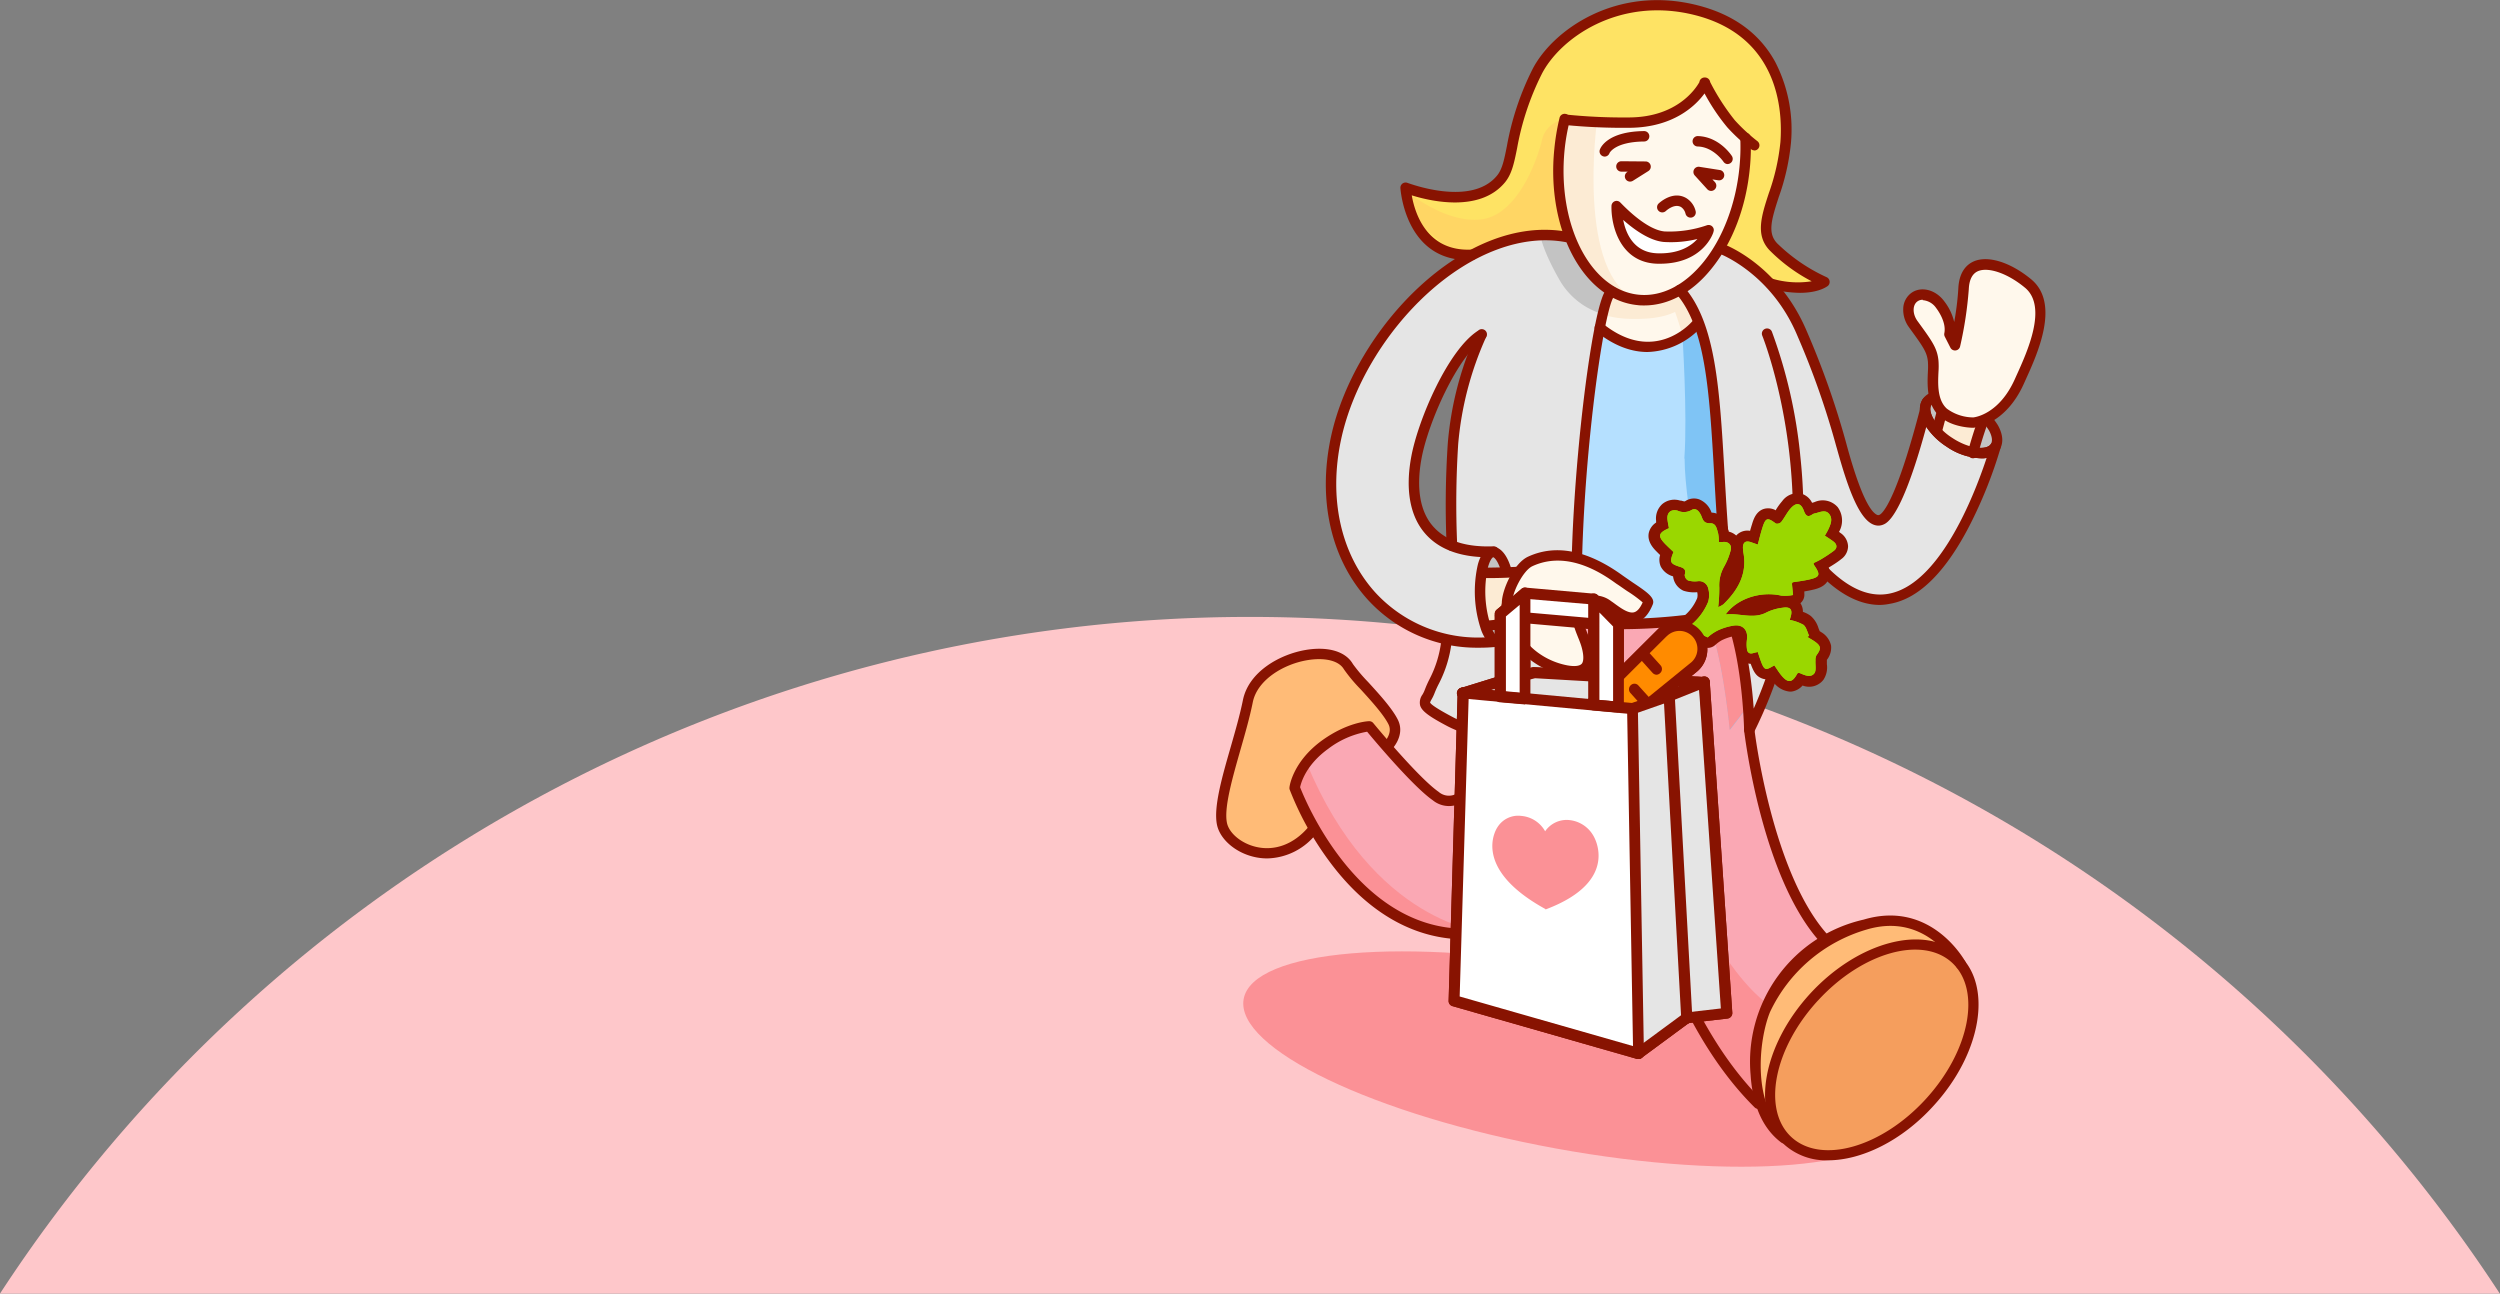 <svg xmlns="http://www.w3.org/2000/svg" viewBox="0 0 480.04 248.39"><rect x="0" y="0" width="480.04" height="248.39" fill="#808080" stroke="none"/><defs><style>.cls-1{fill:#fec7ca;}.cls-2{fill:#fb9196;}.cls-3{fill:#fee364;}.cls-4{fill:#fff8ec;}.cls-5{fill:#fff;}.cls-6{fill:#e5e5e5;}.cls-7{fill:#b5e0ff;}.cls-8{fill:#faa8b4;}.cls-9{fill:#fb7;}.cls-10{fill:#ffd664;}.cls-11{fill:#fcebd4;}.cls-12{fill:#c3c3c3;}.cls-13{fill:#7fc4f5;}.cls-14{fill:#881301;}.cls-15{fill:#f59e5d;}.cls-16{fill:#9ad700;}.cls-17{fill:#ff8b00;}</style></defs><g id="Layer_2" data-name="Layer 2"><g id="Layer_1-2" data-name="Layer 1"><path id="Subtraction_1" data-name="Subtraction 1" class="cls-1" d="M480,248.39H0a286.62,286.62,0,0,1,480,0Z"/><g id="Group_6706" data-name="Group 6706"><g id="Group_6152" data-name="Group 6152"><ellipse id="Ellipse_1989" data-name="Ellipse 1989" class="cls-2" cx="301.79" cy="203.34" rx="17.44" ry="64.05" transform="translate(47.42 463.57) rotate(-79.62)"/><path id="Path_6042" data-name="Path 6042" class="cls-3" d="M338.4,9.58l3.17,6.3L343,24l-1.71,11.2-2.08,7.28.79,4.3,9.6,7L348.47,55l-8.19,0-6.87-5.68-3.79-1.44,2.63-4.71,2.95-12.58,0-4-4.61-5.12-3.16-5.48-3.93,4.47-8.39,3.08-14.67-.5L299.21,33l2.3,12.5-4.69-.08L288.63,47l-6.23,2.68-5.53-1.86-4.2-4.65L269.93,36,276,37.93l8.37-.87,4.14-2.72,2.62-9.67,4.34-11.47,4.64-4.89,5.82-4.87,6.85-2.14,4-.27,5.06.2,5.24,1.12L332,4.4l3.16,1.65Z"/><path id="Path_6043" data-name="Path 6043" class="cls-4" d="M328,16.92l3.48,5.46,3.73,4.76-2.37,15.28L326,53l-6.76,4.69-6.54-.38-6.11-3.54-4.78-7.19-2.44-9.85.13-9.07.87-4.69,13.23.6,7.89-2L327,16.92l.44-1Z"/><path id="Path_6044" data-name="Path 6044" class="cls-5" d="M327,44.63l-6.44.84-4.08-.84-6-4.34.92,4.34,3.14,4,4.2,1,5.95-1.45,3.51-2.81Z"/><path id="Path_6045" data-name="Path 6045" class="cls-6" d="M330.55,47.79l7.07,4.52,7.88,10.1,5.43,14.28,9.59,31-15.26-4.07L328.15,88l-.83-17.4L324.84,60l-2.07-4.82L328,50.79Z"/><path id="Path_6046" data-name="Path 6046" class="cls-4" d="M325.64,62.41l-5.44,3.25-4.47.52-7.25-2.1-1.39-1.66,2.45-6.36,6.29,1.6,7.15-2Z"/><path id="Path_6047" data-name="Path 6047" class="cls-7" d="M301.71,111.57l-.92-16.2L304.1,72.6l3-10.18L311.15,65l6.05,1,5-1.13,3.46-2.46,1.68,8.2.83,17.4-4.13.36.74.69-.74.44.74-.07.46,1.62.5,1.54-.12,2.19.25,1.53.43,3.53,2.18,4.67,2,13.63-7,1.67-20.5-.65Z"/><path id="Path_6048" data-name="Path 6048" class="cls-6" d="M302.72,101.47l-.27,9.15.27,2h.9v14.45l-4-.08-3.95-.44-17.94-4.13-4.55-1.27-6.56-4.51-4.65-3.8-5-9.89L255.6,91.56l1.9-11.11,2.79-7.16,5.52-9.19,8.8-9.53,6-3.8,9.7-5.32,11.2.07,3.65,6.62,4.38,3.92L305.61,70.2M272.14,97.55l2.69,4.66,3.95,2.57,0-14.6,1.21-12.08,3.71-12.57-3.2,2.55L276.11,74l-2.5,8.79-1.85,6.34Z"/><path id="Path_6049" data-name="Path 6049" class="cls-6" d="M358.36,98.17l-13.1,5.49,5.41,6.48,5.84,4.07,4.32.88,6-1.12,3.21-2.39,6.85-10.27,5.77-14L381.2,87l-6.88-2-5-5-3.69,13.09-4.79,6.84Z"/><path id="Path_6050" data-name="Path 6050" class="cls-6" d="M345.5,101.18l-1.24,16.59-4.37,13.72-4,8.65-.64-8.65-2.05-10.56-2.68-8.6-.62-2.72L328.47,83.5Z"/><path id="Path_6051" data-name="Path 6051" class="cls-8" d="M332.14,117.76,335,130.07l1.85,16.3,4,16,4.6,10.95,5.17,7.54-7.56,6.51-4,6.12-1.92,8.12.71,9.62.21.71-2.87-2.46-6.85-9.2-6.91-13.4-5.42-15.4-3.77-15.66-2.68-18.11-1.8,7.5-4.21,15.47-5.87,10.52L293,175.83l-8.63,3.54-8.26-.52-8.17-3.12-7.27-5.63L253,160.22l-4.41-8.93,2.27-4.85,4.18-3.86,4.17-2.44,3.72-.71,3.44,3.63,6.78,7.54,4.3,2.77,2.39-.29,3.15-3.31,2.73-9,5.39.22,7.73-1.5,4.3-2.1,2-5.93L303,119.15l9.44,1.23,5.16-.48,12.9-1.77Z"/><path id="Path_6052" data-name="Path 6052" class="cls-6" d="M276,129.2l-1.47,3.57-.91,2.27,3.32,2.72,7.12,2.77,6.08.45,10.65-2.34,3.93-4.08v-4.63l-1.28-4.35-7.45-.42-3.78-.83-13.79-1.17Z"/><path id="Path_6053" data-name="Path 6053" class="cls-9" d="M266.86,143.6l1.42-3.46-.71-2.24L258.11,127l-4.44-1.45-5.67,1-5.51,3.26-2.6,3.87-3.63,13.64-1.75,8.55.77,3.85,4.68,3.56,5.11.57,4.51-2.1,2.84-2.25-3.84-8.69,2.81-5.53,5.52-3.82,5.54-2,1.15.71Z"/><path id="Path_6054" data-name="Path 6054" class="cls-9" d="M374.82,182.73l-7.52-1.36-7.45,1.36-9.52,6.73L344.77,196l-4.5,10.57.27,10-2.61-5.34-.85-7.82,2.33-10.6,6.11-8.11,9.1-5.88,7.51-2,4.17.39s3.35,1.26,3.65,1.44,2,1.31,2.45,1.68S374.82,182.73,374.82,182.73Z"/><path id="Path_6055" data-name="Path 6055" class="cls-2" d="M285.19,179s-21.49-1.45-34.33-32.57c-.91.63-2.06,3.93-2.06,3.93l1.88,5.16,5.88,9.32,6.62,7.59,11.9,6.93Z"/><path id="Path_6056" data-name="Path 6056" class="cls-2" d="M309.75,132.49s13.08,47.68,29.66,60.31c-1,3.62-1.71,6.8-1.71,6.8l.45,12.33-2.87-2.47-10.44-14.08-7.3-18.59-4.7-18.33-3.19-20.76Z"/><path id="Path_6057" data-name="Path 6057" class="cls-10" d="M300.4,22.93a5.14,5.14,0,0,0-4.37,4.2c-1,4-4.76,14.2-11.64,15s-14.17-5.34-14.17-5.34l2.46,6.38,6,5,4.73,1L293,45.51h8.53l-2.1-5.22.13-12.68Z"/><path id="Path_6058" data-name="Path 6058" class="cls-11" d="M306.63,23.43s-4,29.49,7.84,34.22c-2.31-.54-7.84-3.92-7.84-3.92L300.88,44l-1.67-13.44,1.19-7.58Z"/><path id="Path_6059" data-name="Path 6059" class="cls-12" d="M307.88,60.35a14.2,14.2,0,0,1-8.47-6.67c-3.12-5.47-3.57-8.16-3.57-8.16h5.67l5.12,8.21L310,56.08Z"/><g id="Group_6131" data-name="Group 6131"><path id="Path_6060" data-name="Path 6060" class="cls-13" d="M323.43,88.05s0-.11,0-.16c.6-8.42-.38-23.5-.38-23.5l2.58-2,3,10.18,1.46,18Z"/><path id="Path_6061" data-name="Path 6061" class="cls-13" d="M326.28,86.61l3.54,3.51,4,33.83,1.86,11.63-3.51,4.56s-1.05-11.22-3.23-18.28c-.78-2.5-5.47-24.32-5.47-33.81Z"/><path id="Path_6062" data-name="Path 6062" class="cls-2" d="M332.13,117.76l1.65,6.19,1.87,11.63-3.52,4.56s-1.05-11.22-3.23-18.28a17.57,17.57,0,0,1-.83-3.4Z"/></g><path id="Path_6063" data-name="Path 6063" class="cls-11" d="M323.07,64.39a74.93,74.93,0,0,0-2.47-7.27c-.7-1.27,2.38-1.42,2.38-1.42L325.25,60s.34,2,.4,2.37S323.07,64.39,323.07,64.39Z"/><path id="Path_6064" data-name="Path 6064" class="cls-11" d="M324.19,58c-1.17,1.39-3.62,3-8.66,3.21-4,.17-6.43-.32-7.9-.92a34.94,34.94,0,0,1,1.54-3.94l2.75,1.28h7.42l4-1.29A7.33,7.33,0,0,0,324.19,58Z"/><path id="Path_6065" data-name="Path 6065" class="cls-14" d="M318.74,50.64h-.5c-7.17-.2-8.9-7.33-8.81-11.07a1,1,0,0,1,1-1,1,1,0,0,1,.71.33c.05,0,4.72,5.2,8.47,5.54a22,22,0,0,0,8.13-1.18,1,1,0,0,1,1.28.59.94.94,0,0,1,0,.64C329,44.78,327,50.64,318.74,50.64Zm-7.06-8.41c.51,2.62,2.05,6.29,6.61,6.41,4.12.12,6.42-1.4,7.64-2.75a21.34,21.34,0,0,1-6.47.57c-2.83-.26-5.85-2.52-7.78-4.23Z"/><path id="Path_6066" data-name="Path 6066" class="cls-14" d="M328.55,36.66a1,1,0,0,1-.73-.33l-2.4-2.64a1,1,0,0,1,.07-1.41,1,1,0,0,1,.82-.25l4,.63a1,1,0,0,1,.75,1.2,1,1,0,0,1-1.06.77h0l-1.19-.18.5.54a1,1,0,0,1-.08,1.41,1,1,0,0,1-.66.26Z"/><path id="Path_6067" data-name="Path 6067" class="cls-14" d="M313,34.87a1,1,0,0,1-.53-1.85h0l.1-.06h-1.23a1,1,0,1,1,0-2h0L316,31a1,1,0,0,1,.52,1.84l-3,1.89A1.06,1.06,0,0,1,313,34.87Z"/><path id="Path_6068" data-name="Path 6068" class="cls-14" d="M331.77,31.51a1,1,0,0,1-.84-.46S329,28.21,326,28.13a1,1,0,0,1-1-1h0a1,1,0,0,1,1-1c4.1.1,6.46,3.68,6.55,3.83a1,1,0,0,1-.83,1.54Z"/><path id="Path_6069" data-name="Path 6069" class="cls-14" d="M308.14,30.07a1,1,0,0,1-.33-.06,1,1,0,0,1-.62-1.26h0c.12-.36,1.41-3.5,8.51-3.58a1,1,0,0,1,1,1,1,1,0,0,1-1,1h0c-5.65.06-6.64,2.21-6.65,2.23A1,1,0,0,1,308.14,30.07Z"/><path id="Path_6070" data-name="Path 6070" class="cls-14" d="M336.85,28.87a1,1,0,0,1-.59-.2,34.81,34.81,0,0,1-4.6-4.23,38.85,38.85,0,0,1-4.36-6.5c-1.74,2.39-6,6.51-14.33,6.6A115,115,0,0,1,300.52,24a1,1,0,0,1,.22-2h0a108.06,108.06,0,0,0,12.2.55c9.06-.09,12.63-5.46,13.37-6.78a1,1,0,0,1,1-.89h.08a1,1,0,0,1,.83.46.94.94,0,0,1,.16.42,43,43,0,0,0,4.74,7.34,33.92,33.92,0,0,0,4.32,4,1,1,0,0,1,.2,1.4,1,1,0,0,1-.79.4Z"/><path id="Path_6071" data-name="Path 6071" class="cls-14" d="M345.6,56.23a24,24,0,0,1-5.84-.82A1,1,0,0,1,339,54.2h0a1,1,0,0,1,1.21-.72,17.26,17.26,0,0,0,7.66.53,32.47,32.47,0,0,1-8.13-6c-2.7-2.89-1.51-6.56-.13-10.82a41.23,41.23,0,0,0,2.26-9.93c.44-6-.28-20.32-16.5-24.38C310.87-.75,299.48,7.37,296,14.3a52.22,52.22,0,0,0-4.7,14.2c-.57,2.83-1,4.88-2.29,6.48-4.79,5.85-14.21,3.69-17.93,2.53.57,3.31,2.81,10.8,11.43,10.42a1,1,0,0,1,.21,2h-.13c-12.8.56-13.68-13.69-13.69-13.83a1,1,0,0,1,.95-1.05.83.83,0,0,1,.41.07c.12,0,12.2,4.71,17.2-1.41,1-1.21,1.37-3.05,1.88-5.61a54.06,54.06,0,0,1,4.87-14.7C298,5.88,310.28-2.95,325.89,1c6.93,1.74,12,5.41,15,10.93a28.35,28.35,0,0,1,3,15.54,43.19,43.19,0,0,1-2.35,10.4c-1.45,4.47-2.13,6.9-.31,8.84a33.46,33.46,0,0,0,9.5,6.51,1,1,0,0,1,.51,1.32,1,1,0,0,1-.26.36C350.76,55.05,349.22,56.23,345.6,56.23Z"/><path id="Path_6072" data-name="Path 6072" class="cls-14" d="M278.78,105.78a1,1,0,0,1-1-.94A177.89,177.89,0,0,1,278,85.11,63.89,63.89,0,0,1,283.49,64a1,1,0,0,1,1.33-.46h0a1,1,0,0,1,.47,1.33A62.9,62.9,0,0,0,280,85.23a178.5,178.5,0,0,0-.19,19.49,1,1,0,0,1-.94,1.06Z"/><path id="Path_6073" data-name="Path 6073" class="cls-14" d="M303.62,127a1,1,0,0,1-1-.81c-3-15.85,2.21-65.33,5.63-70.35a1.75,1.75,0,0,1,1.08-.8,1,1,0,0,1,1.17.8h0a1,1,0,0,1-.59,1.1c-1.17,1.42-3.33,13-4.86,29.48-1.26,13.65-2,31.17-.47,39.4a1,1,0,0,1-.79,1.16h0A.62.62,0,0,1,303.62,127Z"/><path id="Path_6074" data-name="Path 6074" class="cls-14" d="M289.33,142.08a24.34,24.34,0,0,1-11.24-2.56c-3.81-2-5.08-3-5.4-4.06a2.56,2.56,0,0,1,.45-2.09,5.41,5.41,0,0,0,.45-.94,20.47,20.47,0,0,1,.89-2,21.43,21.43,0,0,0,2.27-7.4,1,1,0,0,1,1.14-.84h0a1,1,0,0,1,.84,1.14h0a23.44,23.44,0,0,1-2.47,8,18.6,18.6,0,0,0-.8,1.76,8.17,8.17,0,0,1-.59,1.23,3,3,0,0,0-.27.57c.09.27.93,1,4.42,2.84,6.8,3.57,16.24,2.58,21.68-.17,3.32-1.68,2.67-6,2.19-9.11a16.71,16.71,0,0,1-.27-2.44,1,1,0,0,1,1-1h0a1,1,0,0,1,1,1h0a15.42,15.42,0,0,0,.25,2.14c.5,3.31,1.34,8.86-3.26,11.19A28.18,28.18,0,0,1,289.33,142.08Z"/><path id="Path_6075" data-name="Path 6075" class="cls-14" d="M360.7,100.93a2.7,2.7,0,0,1-1.18-.29c-2.82-1.38-4.93-7.78-6.8-14.5l-.13-.44a156.86,156.86,0,0,0-7.48-21.27c-5-11.94-14.81-15.67-14.91-15.7a1,1,0,0,1,.69-1.88h0c.43.16,10.67,4,16.06,16.8a160.44,160.44,0,0,1,7.57,21.51l.12.45c.83,3,3.35,12.06,5.76,13.24a.55.55,0,0,0,.5,0c.31-.13,2.05-1.28,5.2-11.24,1.69-5.36,2.95-10.6,3-10.66a1,1,0,0,1,1.94.47h0c-.86,3.6-5.36,21.65-9.35,23.28A2.56,2.56,0,0,1,360.7,100.93Z"/><path id="Path_6076" data-name="Path 6076" class="cls-14" d="M350.33,181.3a1,1,0,0,1-.74-.32c-11.24-12.29-14.56-39.57-14.69-40.72a1,1,0,0,1,.87-1.11h0a1,1,0,0,1,1.11.87h0c0,.28,3.38,27.8,14.18,39.6a1,1,0,0,1-.73,1.68Z"/><path id="Path_6077" data-name="Path 6077" class="cls-14" d="M281.31,180.37c-9.34,0-18-4.71-25.1-13.73a59.1,59.1,0,0,1-8.56-15,.86.86,0,0,1-.05-.45c0-.2.64-4.93,6.23-9,4.95-3.57,8.9-3.71,9.06-3.71a1,1,0,0,1,.8.36c.08.1,8.63,10.48,12.53,13.19a3,3,0,0,0,3,.58c3.19-1.36,5-9.11,5.5-12a1,1,0,0,1,2,.31c-.18,1.16-1.91,11.46-6.68,13.51a4.92,4.92,0,0,1-4.94-.78c-3.71-2.58-10.92-11.14-12.59-13.15a17.21,17.21,0,0,0-7.48,3.29c-4.25,3.07-5.2,6.48-5.39,7.37,1.09,2.79,11.85,28.88,33.84,27.08,23-1.88,24.8-44.92,24.81-45.36a1,1,0,0,1,1.09-.9,1,1,0,0,1,.91,1,102.51,102.51,0,0,1-3.84,22.67c-4.59,15.26-12.48,23.77-22.8,24.61C282.85,180.33,282.08,180.37,281.31,180.37Z"/><path id="Path_6078" data-name="Path 6078" class="cls-14" d="M337.62,212.93a1,1,0,0,1-.7-.29c-25.52-25.29-28.62-79.1-28.65-79.64a1,1,0,0,1,1-1h0a1,1,0,0,1,1,.94,190.36,190.36,0,0,0,4.59,29.85c3.52,15,10.46,35.57,23.48,48.47a1,1,0,0,1,0,1.41h0A1,1,0,0,1,337.62,212.93Z"/><path id="Path_6079" data-name="Path 6079" class="cls-14" d="M312.13,120.81a59.76,59.76,0,0,1-9.35-.67A1,1,0,0,1,302,119h0a1,1,0,0,1,1.14-.83h0c12.42,2,28.66-1.34,28.83-1.38a1,1,0,0,1,1.18.77h0a1,1,0,0,1-.77,1.18A110.67,110.67,0,0,1,312.13,120.81Z"/><path id="Path_6080" data-name="Path 6080" class="cls-14" d="M315.73,58.65c-.43,0-.85,0-1.28-.06-10.36-1-17.55-14.43-16-29.92a43.44,43.44,0,0,1,1-6,1,1,0,0,1,1.16-.8,1,1,0,0,1,.81,1.16l0,.12a39.23,39.23,0,0,0-1,5.7c-1.41,14.39,5,26.83,14.25,27.74,4.4.43,8.84-1.82,12.48-6.34S333.31,39.2,334,32.16a39.33,39.33,0,0,0,.16-5.64,1,1,0,1,1,2-.08,41.64,41.64,0,0,1-.17,5.91c-.72,7.43-3.32,14.24-7.3,19.17C325,56.16,320.39,58.65,315.73,58.65Z"/><g id="Group_6132" data-name="Group 6132"><ellipse id="Ellipse_1990" data-name="Ellipse 1990" class="cls-15" cx="359.43" cy="201.6" rx="23.76" ry="15.02" transform="translate(-32.28 329.65) rotate(-47.39)"/><path id="Path_6081" data-name="Path 6081" class="cls-14" d="M351,222.8a12.05,12.05,0,0,1-8.36-3c-6.5-6-4.27-19,5-29.07h0c9.24-10,22.05-13.35,28.55-7.37s4.27,19-5,29.06C365.11,219.1,357.41,222.8,351,222.8Zm-1.92-30.69c-8.5,9.23-10.78,21-5.09,26.24s17.24,2,25.74-7.26,10.78-21,5.09-26.24-17.24-2-25.73,7.26Z"/></g><path id="Path_6082" data-name="Path 6082" class="cls-14" d="M342.6,219.57a1,1,0,0,1-.59-.2c-4.38-3.29-5.6-8.85-5.86-12.93a28,28,0,0,1,21.7-29.86c13.09-3.91,19.54,8.07,19.6,8.2a1,1,0,0,1-1.77.92h0c-.23-.43-5.76-10.64-17.26-7.21a29.67,29.67,0,0,0-18.55,15.84c-2.21,5.41-3.55,18.27,3.33,23.45a1,1,0,0,1-.6,1.8Z"/><path id="Path_6083" data-name="Path 6083" class="cls-14" d="M243.36,164.83a11.08,11.08,0,0,1-2.75-.34c-3.49-.87-6.33-3.37-6.92-6.07-.71-3.31.9-9,2.61-14.93.88-3.07,1.79-6.24,2.36-9.06,1.1-5.43,7.05-8.8,12.12-9.64,4.25-.7,7.62.31,9,2.72a32.07,32.07,0,0,0,2.92,3.45c2.19,2.4,4.66,5.11,5.72,7.26,1.48,3-1.15,5.66-1.26,5.77a1,1,0,0,1-1.41-.14,1,1,0,0,1,0-1.28c.08-.08,1.71-1.76.87-3.47-.93-1.89-3.41-4.61-5.4-6.79a30.27,30.27,0,0,1-3.17-3.8c-.95-1.64-3.63-2.31-7-1.75-4.55.75-9.61,3.76-10.49,8.06-.58,2.9-1.5,6.11-2.39,9.21-1.56,5.48-3.18,11.15-2.57,14,.42,1.95,2.71,3.87,5.44,4.55,3.67.92,7.37-.45,10.16-3.74a1,1,0,0,1,1.4-.12h0a1,1,0,0,1,.12,1.4h0A12.31,12.31,0,0,1,243.36,164.83Z"/><path id="Path_6084" data-name="Path 6084" class="cls-14" d="M324.64,41.79a1,1,0,0,1-1-.79,2.12,2.12,0,0,0-.86-1.25c-1.33-.75-2.93.79-2.95.8a1,1,0,0,1-1.4-1.42c.11-.11,2.7-2.61,5.33-1.11a4,4,0,0,1,1.84,2.57,1,1,0,0,1-.78,1.18h0Z"/><g id="Group_6133" data-name="Group 6133"><ellipse id="Ellipse_1991" data-name="Ellipse 1991" class="cls-12" cx="376.57" cy="81.54" rx="4.08" ry="7.83" transform="translate(100.85 350.68) rotate(-56.53)"/><path id="Path_6085" data-name="Path 6085" class="cls-14" d="M380.29,88a12.45,12.45,0,0,1-6.53-2.25,13.34,13.34,0,0,1-4.28-4.4c-1-1.8-1.1-3.47-.28-4.71h0c.82-1.23,2.4-1.8,4.44-1.58a14.4,14.4,0,0,1,10,6.61c1,1.8,1.1,3.48.28,4.71A4.14,4.14,0,0,1,380.29,88Zm-7.47-11a2.25,2.25,0,0,0-1.95.74h0c-.38.57-.25,1.53.36,2.64a11.29,11.29,0,0,0,3.64,3.7c3.26,2.15,6.59,2.41,7.4,1.2.38-.58.25-1.54-.36-2.64a12.41,12.41,0,0,0-8.47-5.6c-.2,0-.41,0-.61,0Z"/></g><path id="Path_6086" data-name="Path 6086" class="cls-14" d="M361,116.16c-5.44,0-11-4-16.5-11.93a1,1,0,0,1,.25-1.39h0a1,1,0,0,1,1.38.25h0c5.68,8.15,11.2,11.83,16.41,10.94,12.23-2.09,19.57-28.17,19.65-28.43a1,1,0,0,1,1.22-.7h0a1,1,0,0,1,.7,1.22h0A86.45,86.45,0,0,1,378.65,100c-4.77,9.6-10.1,15-15.82,15.95A10.77,10.77,0,0,1,361,116.16Z"/><path id="Path_6087" data-name="Path 6087" class="cls-14" d="M316.33,67.59c-2.85,0-6.16-1-9.76-3.87a1,1,0,0,1-.16-1.4h0a1,1,0,0,1,1.4-.15c9.78,7.84,16.78-.07,17.07-.4a1,1,0,0,1,1.42,0,1,1,0,0,1,.1,1.31A14.52,14.52,0,0,1,316.33,67.59Z"/><path id="Path_6088" data-name="Path 6088" class="cls-14" d="M335.89,141.14a1,1,0,0,1-1-1c0-.12-.23-12.3-3.24-20.73a1.6,1.6,0,0,1,0-.21c0-.3-1-7.38-1.2-9.83-.63-6.57-1-12.89-1.31-18.46-.91-15.7-1.63-28.09-7.34-34.57a1,1,0,0,1,.09-1.41h0a1,1,0,0,1,1.41.09h0c6.16,7,6.9,19.69,7.83,35.77.34,5.83.69,11.86,1.31,18.39.22,2.25,1.06,8.75,1.18,9.66,2,5.71,2.81,12.83,3.12,17.22,15.85-36,1.79-71.26,1.64-71.62a1,1,0,0,1,.55-1.3h0a1,1,0,0,1,1.3.54,96,96,0,0,1,5.47,24c1.4,13.15,1,33-8.87,52.85A1,1,0,0,1,335.89,141.14Z"/><path id="Path_6089" data-name="Path 6089" class="cls-11" d="M372,82.84l.71-4.82,3.74-.12,3.47.54,1.16.76-.78,3-2,5.66Z"/><path id="Path_6090" data-name="Path 6090" class="cls-14" d="M372.92,82.81,371,82.3s1.16-4.39,1.54-5.74a1,1,0,0,1,1.22-.7h0a1,1,0,0,1,.7,1.23h0C374.08,78.44,372.92,82.81,372.92,82.81Z"/><path id="Path_6091" data-name="Path 6091" class="cls-14" d="M378.87,88a1,1,0,0,1-1-1.25h0a78.42,78.42,0,0,1,2.94-8.85,1,1,0,0,1,1.31-.54h0a1,1,0,0,1,.53,1.3h0a78.56,78.56,0,0,0-2.85,8.59A1,1,0,0,1,378.87,88Z"/><g id="Group_6134" data-name="Group 6134"><path id="Path_6092" data-name="Path 6092" class="cls-4" d="M373.13,79.21c-2.93-2.61-1.72-7.7-1.92-9.86s-1.11-3.34-3.84-7.12h0c-1.3-1.84-1.19-4.16.26-5.19s3.6-.38,4.91,1.38c0,0,2.35,2.87,1.79,5.69l1.07,2.12a72.86,72.86,0,0,0,1.65-10.79c.31-6.8,7.16-5.33,12.36-1s.5,14.06-1.7,18.9c-3.37,7.45-8.78,7.84-8.78,7.84S375.32,81.18,373.13,79.21Z"/><path id="Path_6093" data-name="Path 6093" class="cls-14" d="M378.91,82.14c-.39,0-4.08-.06-6.45-2.18h0c-2.57-2.3-2.39-6.12-2.27-8.65a14.43,14.43,0,0,0,0-1.86c-.17-1.83-.92-2.86-3.4-6.28l-.25-.35a5.67,5.67,0,0,1-1.09-3.53,3.87,3.87,0,0,1,1.58-3.06c1.87-1.32,4.63-.62,6.28,1.6a10.37,10.37,0,0,1,1.93,4,53.67,53.67,0,0,0,.79-6.44c.15-3.28,1.68-4.63,2.94-5.19,2.73-1.21,7.06.14,11.05,3.43,5.61,4.65,1.23,14.25-1.12,19.41l-.3.67c-3.57,7.9-9.37,8.4-9.62,8.42ZM369.2,57.56a1.68,1.68,0,0,0-1,.3c-1,.69-1,2.43,0,3.8l.25.34c2.58,3.56,3.54,4.89,3.77,7.26a15.29,15.29,0,0,1,0,2.14c-.11,2.28-.25,5.4,1.61,7.07h0a8.6,8.6,0,0,0,5.09,1.68h0c.4-.05,4.93-.67,7.92-7.26l.3-.67c2.13-4.68,6.1-13.37,1.66-17-3.3-2.73-7-4-9-3.15-1.09.48-1.68,1.64-1.76,3.46a73.62,73.62,0,0,1-1.67,11,1,1,0,0,1-1.21.74,1,1,0,0,1-.65-.51l-1.08-2.12a1,1,0,0,1-.09-.65c.47-2.31-1.56-4.83-1.58-4.86a3.42,3.42,0,0,0-2.56-1.49Z"/></g><path id="Path_6094" data-name="Path 6094" class="cls-14" d="M380.29,88a12.45,12.45,0,0,1-6.53-2.25,13.34,13.34,0,0,1-4.28-4.4c-1-1.8-1.1-3.47-.28-4.71a1,1,0,0,1,1.38-.28h0a1,1,0,0,1,.29,1.38c-.38.58-.25,1.54.36,2.64a11.17,11.17,0,0,0,3.63,3.7c3.26,2.16,6.6,2.41,7.4,1.2a1,1,0,0,1,1.39-.28h0a1,1,0,0,1,.28,1.38h0A4.16,4.16,0,0,1,380.29,88Z"/><path id="Path_6095" data-name="Path 6095" class="cls-14" d="M283.94,124.37a28.38,28.38,0,0,1-21.3-9.22c-7.09-7.8-9.67-19.2-7.07-31.28,4.49-20.81,25.74-43,45.4-39.35a1,1,0,0,1,.8,1.17h0a1,1,0,0,1-1.16.8c-8.2-1.53-17.83,2-26.39,9.75C266,63.7,259.71,74.19,257.53,84.3c-2.47,11.44-.06,22.2,6.59,29.51a26.8,26.8,0,0,0,23.36,8.36,1,1,0,0,1,.35,2h-.12A31.65,31.65,0,0,1,283.94,124.37Z"/><path id="Path_6096" data-name="Path 6096" class="cls-12" d="M289,109.52c-.66-2-1.59-3.24-2.52-3.17-1.6.1-2.64,4-2.32,8.79s1.88,8.51,3.49,8.4c.85-.06,1.55-1.2,2-3"/><g id="Group_6135" data-name="Group 6135"><path id="Path_6097" data-name="Path 6097" class="cls-11" d="M292.93,119.42l-7.32.72-.85-3.48-.95-4.48.39-1.77,4-.42,7.83-.22Z"/><path id="Path_6098" data-name="Path 6098" class="cls-14" d="M286.06,121.13a1,1,0,0,1-1-1,1,1,0,0,1,.88-1c1.77-.16,6.82-.86,6.87-.87a1,1,0,0,1,1.07.93,1,1,0,0,1-.79,1h0c-.21,0-5.15.71-7,.88Z"/><path id="Path_6099" data-name="Path 6099" class="cls-14" d="M286.14,111q-.79,0-1.53,0a1,1,0,0,1-1-1h0a1,1,0,0,1,1-1,150.28,150.28,0,0,0,15-.78,1,1,0,0,1,.2,2h0C299.53,110.19,291.83,111,286.14,111Z"/><path id="Path_6100" data-name="Path 6100" class="cls-14" d="M287.53,124.16c-.87,0-2.06-.55-3.06-3a23.15,23.15,0,0,1-.69-12.8c.75-2.69,2-3.31,2.83-3.36s2.42.58,3.48,3.91a1,1,0,0,1-.64,1.25h0a1,1,0,0,1-1.26-.64h0c-.66-2.08-1.36-2.52-1.47-2.52h0c-.08,0-.58.37-1,1.9a21.2,21.2,0,0,0,.62,11.52c.59,1.48,1.14,1.77,1.21,1.79s.65-.43,1.09-2.2a1,1,0,0,1,2,.37l0,.11c-.74,3-2,3.66-2.92,3.71Z"/></g><path id="Path_6109" data-name="Path 6109" class="cls-14" d="M285.79,107c-5.46,0-9.56-1.55-12.19-4.61-2.88-3.35-3.78-8.44-2.61-14.72,1.35-7.25,7.15-20.59,12.82-24.17A1,1,0,1,1,285,65.08l-.11.07h0c-5,3.14-10.66,16-11.93,22.86-1.05,5.66-.3,10.17,2.16,13s6.27,4.07,11.6,3.9a1,1,0,0,1,1.09.9,1,1,0,0,1-.9,1.09h-.13Z"/></g><path id="Path_9023" data-name="Path 9023" class="cls-14" d="M353.39,102.33l-.27-.2a4.37,4.37,0,0,0-.23-4.72,3.82,3.82,0,0,0-4.47-1l-.39.12h-.09a3.33,3.33,0,0,0-2.31-1.8,3.64,3.64,0,0,0-3.42,1.5A11.75,11.75,0,0,0,341,97.9L341,98a3,3,0,0,0-2.31-.28c-1.49.47-2,2-2.29,3-.13.4-.25.81-.36,1.21a2.89,2.89,0,0,0-2.66.9,3.22,3.22,0,0,0-1.44-.75c0-.09,0-.18-.07-.27a2.45,2.45,0,0,1-.08-.29c-.2-.75-.79-3-3.15-3.09a4.19,4.19,0,0,0-2.39-2.55,3,3,0,0,0-2.61.32c-.18.11-.18.11-.85-.08l-.18,0a3.64,3.64,0,0,0-3.38.63A3.72,3.72,0,0,0,318,100c0,.12,0,.23,0,.34a3.23,3.23,0,0,0-1.41,2c-.33,1.69.92,3,1.6,3.66.19.2.39.39.58.57a3.23,3.23,0,0,0,.13,2.23,3.79,3.79,0,0,0,2.36,1.87,3.43,3.43,0,0,0,2,2.76,6.51,6.51,0,0,0,2.63.28,2.44,2.44,0,0,1,0,1.14,9,9,0,0,1-3.27,4,2.1,2.1,0,1,0,2.6,3.3l.73-.6a2.11,2.11,0,0,0,1.2,2.72,2.14,2.14,0,0,0,2.09-.33l.25-.21a6,6,0,0,1,1.14-.8,9.57,9.57,0,0,1,2.67-.85h.1a1.35,1.35,0,0,1,0,.35,9.4,9.4,0,0,0,0,2.31,3.07,3.07,0,0,0,1.34,2.28,2.82,2.82,0,0,0,1.42.44c.57,1.57,1.06,2.39,2.14,2.8a2.64,2.64,0,0,0,1.73.07l.37.47a4.43,4.43,0,0,0,3.26,2h.28a3.37,3.37,0,0,0,2.18-1.17,3.47,3.47,0,0,0,4-1.09,4.32,4.32,0,0,0,.67-3c0-.2,0-.4,0-.6s0-.16,0-.24a3.77,3.77,0,0,0,.8-2.76,4,4,0,0,0-1.91-2.57l-.3-.2,0-.06c-.06-.13-.13-.32-.21-.52a5,5,0,0,0-1.48-2.32,5.11,5.11,0,0,0-1.5-.78,3,3,0,0,0-.48-1.67,2.13,2.13,0,0,0,.26-.26,2.08,2.08,0,0,0,.49-1.57l0-.43c.41-.06.82-.14,1.24-.23,1.12-.24,2.82-.61,3.44-2.17a2.93,2.93,0,0,0,0-2.18c.84-.51,1.64-1,2.42-1.63a3.09,3.09,0,0,0,1.3-2.46A3.25,3.25,0,0,0,353.39,102.33Z"/><g id="Group_6705" data-name="Group 6705"><path id="Path_9024" data-name="Path 9024" class="cls-6" d="M313.06,136.07l-29.94-3,10.28-4.44,32.71,2.3,5.45,63.18-7.68,1.37-8.62,6.36Z"/><path id="Path_9025" data-name="Path 9025" class="cls-14" d="M280.94,134.12a1,1,0,0,1-.31-2.05l6.71-2.08,7-1.88a1.19,1.19,0,0,1,.33,0L327.28,130a1.05,1.05,0,1,1-.07,2.1h0l-32.46-1.87L287.93,132l-6.68,2.07A1.06,1.06,0,0,1,280.94,134.12Z"/><g id="Group_6700" data-name="Group 6700"><g id="NrHhmZ.tif"><g id="Group_6697" data-name="Group 6697"><path id="Path_9026" data-name="Path 9026" class="cls-16" d="M324,120.54a11.26,11.26,0,0,0,4-5,4.71,4.71,0,0,0,0-2.58,1.79,1.79,0,0,0-2-1.36,4.53,4.53,0,0,1-1.87-.15,1.27,1.27,0,0,1-.64-1.06c.29-1-.09-1.28-.92-1.55-1.94-.62-2-.91-1.23-2.85-.49-.47-1-.94-1.52-1.46-1.55-1.58-1.44-2.18.65-3.11-.1-.54-.23-1.11-.29-1.68-.14-1.31.66-2,1.91-1.7a2.9,2.9,0,0,0,2.7-.1c1-.62,1.7.56,2,1.39s.66,1.17,1.61,1.14c1.15,0,1.25,1.09,1.5,1.9a8.09,8.09,0,0,1,.15,1.7c.3,0,.55,0,.78,0,1-.12,1.75.53,1.5,1.54a13,13,0,0,1-1.2,3.06,7.29,7.29,0,0,0-1,4.11,30,30,0,0,1-.21,3.79,4.7,4.7,0,0,0,1-.53c2.73-2.66,4.53-5.7,3.88-9.71a8.84,8.84,0,0,1-.13-1.14c0-1.06.52-1.43,1.55-1.08l1.3.46c.31-1.14.56-2.2.89-3.23.63-2,1-2,2.6-.8a1.12,1.12,0,0,0,1-.3c.66-.83,1.12-1.82,1.81-2.6,1.09-1.24,2-1.09,2.54.41.37,1,.77,1.37,1.71.68a1.36,1.36,0,0,1,.48-.16c.92-.22,2-.79,2.71.16s.24,2-.23,3c-.18.37-.4.72-.62,1.13.61.42,1.19.76,1.7,1.17.66.52.74,1.17.05,1.7s-1.65,1.16-2.52,1.68a15.23,15.23,0,0,1-1.4.7,2,2,0,0,0,.08.38c1.32,1.92,1.17,2.33-1.13,2.83-1,.21-2,.34-3,.49,0,.13-.11.2-.1.28.06.72.14,1.44.21,2.16a7.86,7.86,0,0,1-2.27.12c-3.89-.9-8.42.51-10.68,3.61,2.75-.3,5.34,1,7.93-.42a9.66,9.66,0,0,1,3-.86c1.57-.25,2,.36,1.52,1.88-.05.15-.08.31-.12.46a8.76,8.76,0,0,1,2.61.93c.57.44.75,1.39,1.1,2.11l-.35.22c.46.28.93.54,1.38.85,1.28.88,1.33,1.41.38,2.67a2,2,0,0,0-.19,1c-.06.84.2,1.92-.22,2.47-.67.87-1.77.4-2.68,0a2.14,2.14,0,0,0-.34-.09c-.1.05-.2.07-.24.13-1,1.83-1.81,1.91-3.14.26-.47-.58-.86-1.23-1.28-1.83-1.94,1.11-1.93,1.23-3.18-2.56a8.09,8.09,0,0,0-.82.19c-.74.24-1.18-.06-1.26-.78a7,7,0,0,1,0-1.77c.25-1.68-.62-2.87-2.32-2.75a11.21,11.21,0,0,0-3.35,1,8.69,8.69,0,0,0-1.87,1.3"/></g></g><g id="Group_6699" data-name="Group 6699"><g id="Group_6698" data-name="Group 6698"><path id="Path_9027" data-name="Path 9027" class="cls-17" d="M306.16,143.63l-4.33-4.81,17.34-17.3a4.48,4.48,0,0,1,6.34,0l.16.17h0a4.49,4.49,0,0,1-.33,6.34l-.17.15Z"/><path id="Path_9028" data-name="Path 9028" class="cls-14" d="M306.16,144.68a1.08,1.08,0,0,1-.79-.35l-4.32-4.81a1,1,0,0,1,0-1.45l17.33-17.29a5.54,5.54,0,1,1,7.83,7.85,4.83,4.83,0,0,1-.42.37l-19,15.44A1.07,1.07,0,0,1,306.16,144.68Zm-2.88-5.82,3,3.32,18.23-14.81a3.44,3.44,0,1,0-4.3-5.36l-.29.26Z"/></g><path id="Path_9029" data-name="Path 9029" class="cls-14" d="M318.11,129.56a1.07,1.07,0,0,1-.78-.35l-2.17-2.41a1.06,1.06,0,0,1,0-1.49,1,1,0,0,1,1.48,0l.05,0,2.17,2.41a1.07,1.07,0,0,1-.08,1.49A1.08,1.08,0,0,1,318.11,129.56Z"/><path id="Path_9030" data-name="Path 9030" class="cls-14" d="M316,135.8a1,1,0,0,1-.78-.34l-2.17-2.41a1.06,1.06,0,0,1,.11-1.49,1,1,0,0,1,1.45.08l2.17,2.4a1.06,1.06,0,0,1-.78,1.76Z"/></g></g><path id="Path_9031" data-name="Path 9031" class="cls-6" d="M326.12,130.93l5.43,63.18-7.68,1.37-8.62,6.36-2.19-65.77Z"/><path id="Path_9032" data-name="Path 9032" class="cls-5" d="M280.94,133.07l-1.73,59.08,35.44,10.13-1.16-66.17Z"/><g id="Group_6704" data-name="Group 6704"><g id="Group_6701" data-name="Group 6701"><path id="Path_8565" data-name="Path 8565" class="cls-5" d="M288.1,118.21l4.74-4.32L306.05,115l4.74,5.16Z"/><path id="Path_9033" data-name="Path 9033" class="cls-14" d="M310.8,121.25h-.09l-22.7-2a1,1,0,0,1-.95-1.14,1,1,0,0,1,.34-.68l4.74-4.33a1,1,0,0,1,.8-.27L306.15,114a1,1,0,0,1,.68.33l4.74,5.16a1.06,1.06,0,0,1-.06,1.49,1.1,1.1,0,0,1-.71.27Zm-20.22-3.88,17.6,1.54-2.63-2.86L293.21,115Z"/></g><g id="Group_6702" data-name="Group 6702"><path id="Path_8563" data-name="Path 8563" class="cls-5" d="M288.1,117.87l4.74-4v20.32l-4.74-.42Z"/><path id="Path_9034" data-name="Path 9034" class="cls-14" d="M292.85,135.26h-.09l-4.74-.41a1.05,1.05,0,0,1-1-1V117.87a1,1,0,0,1,.37-.8l4.74-4a1.05,1.05,0,0,1,1.73.8v20.32a1,1,0,0,1-1,1Zm-3.69-2.43,2.64.23V116.14l-2.64,2.22Z"/></g><g id="Group_6703" data-name="Group 6703"><path id="Path_8564" data-name="Path 8564" class="cls-5" d="M306.06,115l4.74,4.82v15.92l-4.74-.42Z"/><path id="Path_9035" data-name="Path 9035" class="cls-14" d="M310.8,136.83h-.09l-4.75-.41a1.06,1.06,0,0,1-1-1V115a1.06,1.06,0,0,1,1.06-1.05,1,1,0,0,1,.74.31l4.75,4.82a1.07,1.07,0,0,1,.3.74v15.92a1.06,1.06,0,0,1-1.06,1.05Zm-3.69-2.43,2.64.23V120.29l-2.64-2.68Z"/></g></g><path id="Path_9036" data-name="Path 9036" class="cls-14" d="M314.64,203.34a1.55,1.55,0,0,1-.29,0l-35.43-10.14a1,1,0,0,1-.76-1L279.89,133a1,1,0,0,1,.35-.76,1.11,1.11,0,0,1,.8-.26l32.31,3,7-2.44,6.51-2.58a1.05,1.05,0,0,1,1.37.59,1.08,1.08,0,0,1,.07.31l4.33,63.6a1.06,1.06,0,0,1-.93,1.12l-7.4.85-9,6.64A1.08,1.08,0,0,1,314.64,203.34Zm-34.36-12,34.16,9.77,8.81-6.5a1,1,0,0,1,.5-.2l6.68-.77-4.16-61.16-5.2,2.07h0l-7.2,2.52a1.17,1.17,0,0,1-.45.06L282,134.22Z"/><path id="path-2" class="cls-2" d="M296.8,174.62h0c14.62-5.5,9.15-14.15,9.15-14.15a6,6,0,0,0-4.58-3,5.06,5.06,0,0,0-4.68,2.15,5.79,5.79,0,0,0-4.56-2.95,4.68,4.68,0,0,0-4.58,2.15s-5.47,7.69,9.25,15.76C296.69,174.71,296.8,174.72,296.8,174.62Z"/><path id="Path_9037" data-name="Path 9037" class="cls-14" d="M314.64,203.34a1.05,1.05,0,0,1-1.05-1l-1.16-66.17a1.05,1.05,0,0,1,1-1.07,1.08,1.08,0,0,1,1.07,1l1.16,66.18a1.06,1.06,0,0,1-1,1.07Z"/><path id="Path_9038" data-name="Path 9038" class="cls-14" d="M323.87,196.53a1.05,1.05,0,0,1-1.05-1l-3.34-61.16a1.05,1.05,0,0,1,2.1-.17v.06l3.34,61.16a1.06,1.06,0,0,1-1,1.11h-.06Z"/></g><g id="Group_6151" data-name="Group 6151"><path id="Path_6107" data-name="Path 6107" class="cls-4" d="M293.83,107.81c7.42-3.45,14.74,1.74,17.1,3.43s5.86,3.7,5.56,4.46c-2.15,5.28-5.58,1.9-7.68.5-2.7-1.81-4.73-.48-5.35.54-1.28,2.1.36,4.53,1.1,6.9.5,1.6,1.82,6.15-3.78,5.1s-11.16-5.55-11.42-12.74C289.28,113.68,291.55,108.87,293.83,107.81Z"/><path id="Path_6108" data-name="Path 6108" class="cls-14" d="M288.37,115.84c0-2.58,2.3-7.65,5-8.93h0c5.31-2.47,11.41-1.29,18.1,3.52.64.46,1.34.93,2,1.39,2.85,1.9,4.41,3,3.88,4.26-.77,1.89-1.77,3-3.06,3.35-2,.57-3.93-.84-5.35-1.87l-.74-.53a3.38,3.38,0,0,0-2.6-.67,2.17,2.17,0,0,0-1.35.9c-.71,1.18-.13,2.63.55,4.31.23.57.47,1.17.65,1.77.33,1,1.19,3.78-.28,5.43-.92,1-2.48,1.35-4.64.94-5.69-1.07-11.94-5.81-12.22-13.68A1.2,1.2,0,0,1,288.37,115.84Zm27.05-.17a25.16,25.16,0,0,0-3-2.19c-.7-.47-1.42-1-2.08-1.42-2.26-1.63-9.15-6.57-16.1-3.34h0c-1.8.84-4,5.22-3.89,7.24.25,6.81,5.5,10.83,10.6,11.8,1.38.25,2.37.14,2.77-.31s.44-1.72-.12-3.51c-.17-.53-.38-1.06-.61-1.62-.76-1.9-1.63-4.06-.4-6.09a4.14,4.14,0,0,1,2.63-1.81,5.22,5.22,0,0,1,4.13,1c.25.17.52.36.8.57,1.15.83,2.59,1.87,3.64,1.57.6-.17,1.13-.79,1.61-1.85Z"/></g></g><g id="Group_6749" data-name="Group 6749"><path id="Path_9024-2" data-name="Path 9024-2" class="cls-6" d="M313.05,136.07l-29.93-3,10.28-4.44,32.71,2.3,5.44,63.18-7.67,1.37-8.62,6.36Z"/><path id="Path_9025-2" data-name="Path 9025-2" class="cls-14" d="M280.94,134.12a1,1,0,0,1-.31-2.05l6.71-2.08,7-1.88a1.32,1.32,0,0,1,.34,0L327.28,130a1.05,1.05,0,0,1-.07,2.1h0l-32.46-1.87L287.93,132l-6.68,2.07A1.1,1.1,0,0,1,280.94,134.12Z"/><g id="Group_6700-2" data-name="Group 6700-2"><g id="NrHhmZ.tif-2"><g id="Group_6697-2" data-name="Group 6697-2"><path id="Path_9026-2" data-name="Path 9026-2" class="cls-16" d="M324,120.54a11.26,11.26,0,0,0,4-5,4.81,4.81,0,0,0,0-2.58,1.8,1.8,0,0,0-2-1.36,4.53,4.53,0,0,1-1.87-.15,1.25,1.25,0,0,1-.64-1.06c.28-1-.09-1.28-.92-1.55-1.94-.62-2-.91-1.23-2.85-.49-.47-1-.94-1.52-1.46-1.55-1.58-1.44-2.18.64-3.11-.1-.54-.22-1.11-.28-1.68-.15-1.31.66-2,1.91-1.7a2.9,2.9,0,0,0,2.7-.1c1-.62,1.7.56,2,1.39s.66,1.17,1.61,1.14c1.15,0,1.25,1.09,1.5,1.9a8.09,8.09,0,0,1,.15,1.7c.3,0,.55,0,.78,0,1-.12,1.75.53,1.5,1.54a13,13,0,0,1-1.2,3.06,7.29,7.29,0,0,0-1,4.11,30,30,0,0,1-.21,3.79,4.94,4.94,0,0,0,1-.53c2.73-2.66,4.53-5.7,3.88-9.71a8.84,8.84,0,0,1-.13-1.14c0-1.06.52-1.43,1.55-1.08l1.3.46c.31-1.14.56-2.2.89-3.23.63-2,1-2,2.6-.8a1.12,1.12,0,0,0,1-.3c.66-.83,1.11-1.82,1.8-2.6,1.09-1.24,2-1.09,2.55.41.37,1,.76,1.37,1.71.68a1.36,1.36,0,0,1,.48-.16c.92-.22,2-.79,2.71.16s.24,2-.23,3c-.18.37-.4.72-.62,1.13.61.42,1.18.76,1.7,1.17s.74,1.17.05,1.7-1.65,1.16-2.52,1.68a15.23,15.23,0,0,1-1.4.7c0,.22,0,.32.08.38,1.32,1.92,1.17,2.33-1.14,2.83-1,.21-2,.34-3,.49,0,.13-.11.2-.1.28q.09,1.08.21,2.16a7.86,7.86,0,0,1-2.27.12c-3.89-.9-8.42.51-10.68,3.61,2.75-.3,5.34,1,7.92-.42a9.79,9.79,0,0,1,3-.86c1.57-.25,2,.36,1.52,1.88-.05.15-.08.31-.13.46a8.72,8.72,0,0,1,2.62.93c.57.44.75,1.39,1.1,2.11l-.35.22c.46.28.93.54,1.38.85,1.28.88,1.33,1.41.38,2.67a2,2,0,0,0-.19,1c-.06.84.2,1.92-.22,2.47-.67.87-1.77.4-2.68,0a2.14,2.14,0,0,0-.34-.09c-.1.05-.2.07-.24.13-1,1.83-1.81,1.91-3.14.26-.47-.58-.86-1.23-1.28-1.83-1.94,1.11-1.93,1.23-3.18-2.56a8.09,8.09,0,0,0-.82.19c-.74.24-1.18-.06-1.26-.78a6.56,6.56,0,0,1,0-1.77c.25-1.68-.62-2.87-2.32-2.75a11.12,11.12,0,0,0-3.35,1,8.69,8.69,0,0,0-1.87,1.3"/></g></g><g id="Group_6699-2" data-name="Group 6699-2"><g id="Group_6698-2" data-name="Group 6698-2"><path id="Path_9027-2" data-name="Path 9027-2" class="cls-17" d="M306.15,143.63l-4.32-4.81,17.33-17.3a4.5,4.5,0,0,1,6.35,0l.16.17h0a4.49,4.49,0,0,1-.33,6.34l-.18.15Z"/><path id="Path_9028-2" data-name="Path 9028-2" class="cls-14" d="M306.16,144.68a1.08,1.08,0,0,1-.79-.35l-4.32-4.81a1.05,1.05,0,0,1,0-1.45l17.34-17.29a5.54,5.54,0,1,1,7.82,7.85,4.72,4.72,0,0,1-.41.37l-19,15.44A1.07,1.07,0,0,1,306.16,144.68Zm-2.88-5.82,3,3.32,18.23-14.81a3.44,3.44,0,1,0-4.3-5.36l-.29.26Z"/></g><path id="Path_9029-2" data-name="Path 9029-2" class="cls-14" d="M318.11,129.56a1.07,1.07,0,0,1-.78-.35l-2.17-2.41a1.05,1.05,0,0,1,1.52-1.46l0,0,2.17,2.41a1.06,1.06,0,0,1-.07,1.49A1.1,1.1,0,0,1,318.11,129.56Z"/><path id="Path_9030-2" data-name="Path 9030-2" class="cls-14" d="M316,135.8a1,1,0,0,1-.78-.34l-2.17-2.41a1.07,1.07,0,0,1,.1-1.49,1,1,0,0,1,1.46.08l2.17,2.4a1.06,1.06,0,0,1-.78,1.76Z"/></g></g><path id="Path_9031-2" data-name="Path 9031-2" class="cls-6" d="M326.12,130.93l5.43,63.18-7.68,1.37-8.62,6.36-2.19-65.77Z"/><path id="Path_9032-2" data-name="Path 9032-2" class="cls-5" d="M280.94,133.07l-1.73,59.08,35.44,10.13-1.16-66.17Z"/><g id="Group_6704-2" data-name="Group 6704-2"><g id="Group_6701-2" data-name="Group 6701-2"><path id="Path_8565-2" data-name="Path 8565-2" class="cls-5" d="M288.1,118.21l4.74-4.32L306.05,115l4.74,5.16Z"/><path id="Path_9033-2" data-name="Path 9033-2" class="cls-14" d="M310.8,121.25h-.09l-22.7-2a1.05,1.05,0,0,1-.62-1.82l4.75-4.33a1,1,0,0,1,.8-.27L306.15,114a1,1,0,0,1,.68.33l4.74,5.16a1.06,1.06,0,0,1-.06,1.49,1.1,1.1,0,0,1-.71.27Zm-20.22-3.88,17.6,1.54-2.63-2.86L293.21,115Z"/></g><g id="Group_6702-2" data-name="Group 6702-2"><path id="Path_8563-2" data-name="Path 8563-2" class="cls-5" d="M288.1,117.87l4.74-4v20.32l-4.74-.42Z"/><path id="Path_9034-2" data-name="Path 9034-2" class="cls-14" d="M292.85,135.26h-.09l-4.75-.41a1.06,1.06,0,0,1-1-1V117.87a1.09,1.09,0,0,1,.38-.8l4.74-4a1.05,1.05,0,0,1,1.73.8v20.32a1,1,0,0,1-1,1Zm-3.69-2.43,2.64.23V116.14l-2.64,2.22Z"/></g><g id="Group_6703-2" data-name="Group 6703-2"><path id="Path_8564-2" data-name="Path 8564-2" class="cls-5" d="M306.06,115l4.74,4.82v15.92l-4.74-.42Z"/><path id="Path_9035-2" data-name="Path 9035-2" class="cls-14" d="M310.8,136.83h-.1l-4.74-.41a1.06,1.06,0,0,1-1-1V115a1.06,1.06,0,0,1,1.06-1.05,1,1,0,0,1,.74.31l4.74,4.82a1,1,0,0,1,.31.74v15.92a1.06,1.06,0,0,1-1.06,1.05Zm-3.69-2.43,2.63.23V120.29l-2.63-2.68Z"/></g></g><path id="Path_9036-2" data-name="Path 9036-2" class="cls-14" d="M314.64,203.34a1.45,1.45,0,0,1-.29,0l-35.43-10.14a1.05,1.05,0,0,1-.77-1L279.89,133a1,1,0,0,1,.35-.76,1.11,1.11,0,0,1,.8-.26l32.31,3,7-2.44,6.51-2.58a1.05,1.05,0,0,1,1.37.59,1.08,1.08,0,0,1,.07.31l4.33,63.6a1.06,1.06,0,0,1-.93,1.12l-7.4.85-9,6.64A1.08,1.08,0,0,1,314.64,203.34Zm-34.36-12,34.15,9.77,8.82-6.5a1,1,0,0,1,.5-.2l6.68-.77-4.17-61.16-5.19,2.07h0l-7.2,2.52a1.17,1.17,0,0,1-.45.06L282,134.22Z"/><path id="path-3" class="cls-2" d="M296.8,174.62h0c14.62-5.5,9.15-14.15,9.15-14.15a6,6,0,0,0-4.58-3,5,5,0,0,0-4.68,2.15,5.79,5.79,0,0,0-4.56-2.95,4.68,4.68,0,0,0-4.58,2.15s-5.48,7.69,9.25,15.76C296.69,174.71,296.8,174.72,296.8,174.62Z"/><path id="Path_9037-2" data-name="Path 9037-2" class="cls-14" d="M314.64,203.34a1.05,1.05,0,0,1-1.05-1l-1.16-66.17a1.05,1.05,0,0,1,1-1.07,1.06,1.06,0,0,1,1.07,1l1.16,66.18a1.05,1.05,0,0,1-1,1.07Z"/><path id="Path_9038-2" data-name="Path 9038-2" class="cls-14" d="M323.87,196.53a1.05,1.05,0,0,1-1.05-1l-3.34-61.16a1,1,0,0,1,1-1.13,1.05,1.05,0,0,1,1.14,1v.06l3.34,61.16a1.06,1.06,0,0,1-1,1.11h-.06Z"/></g></g></g></svg>